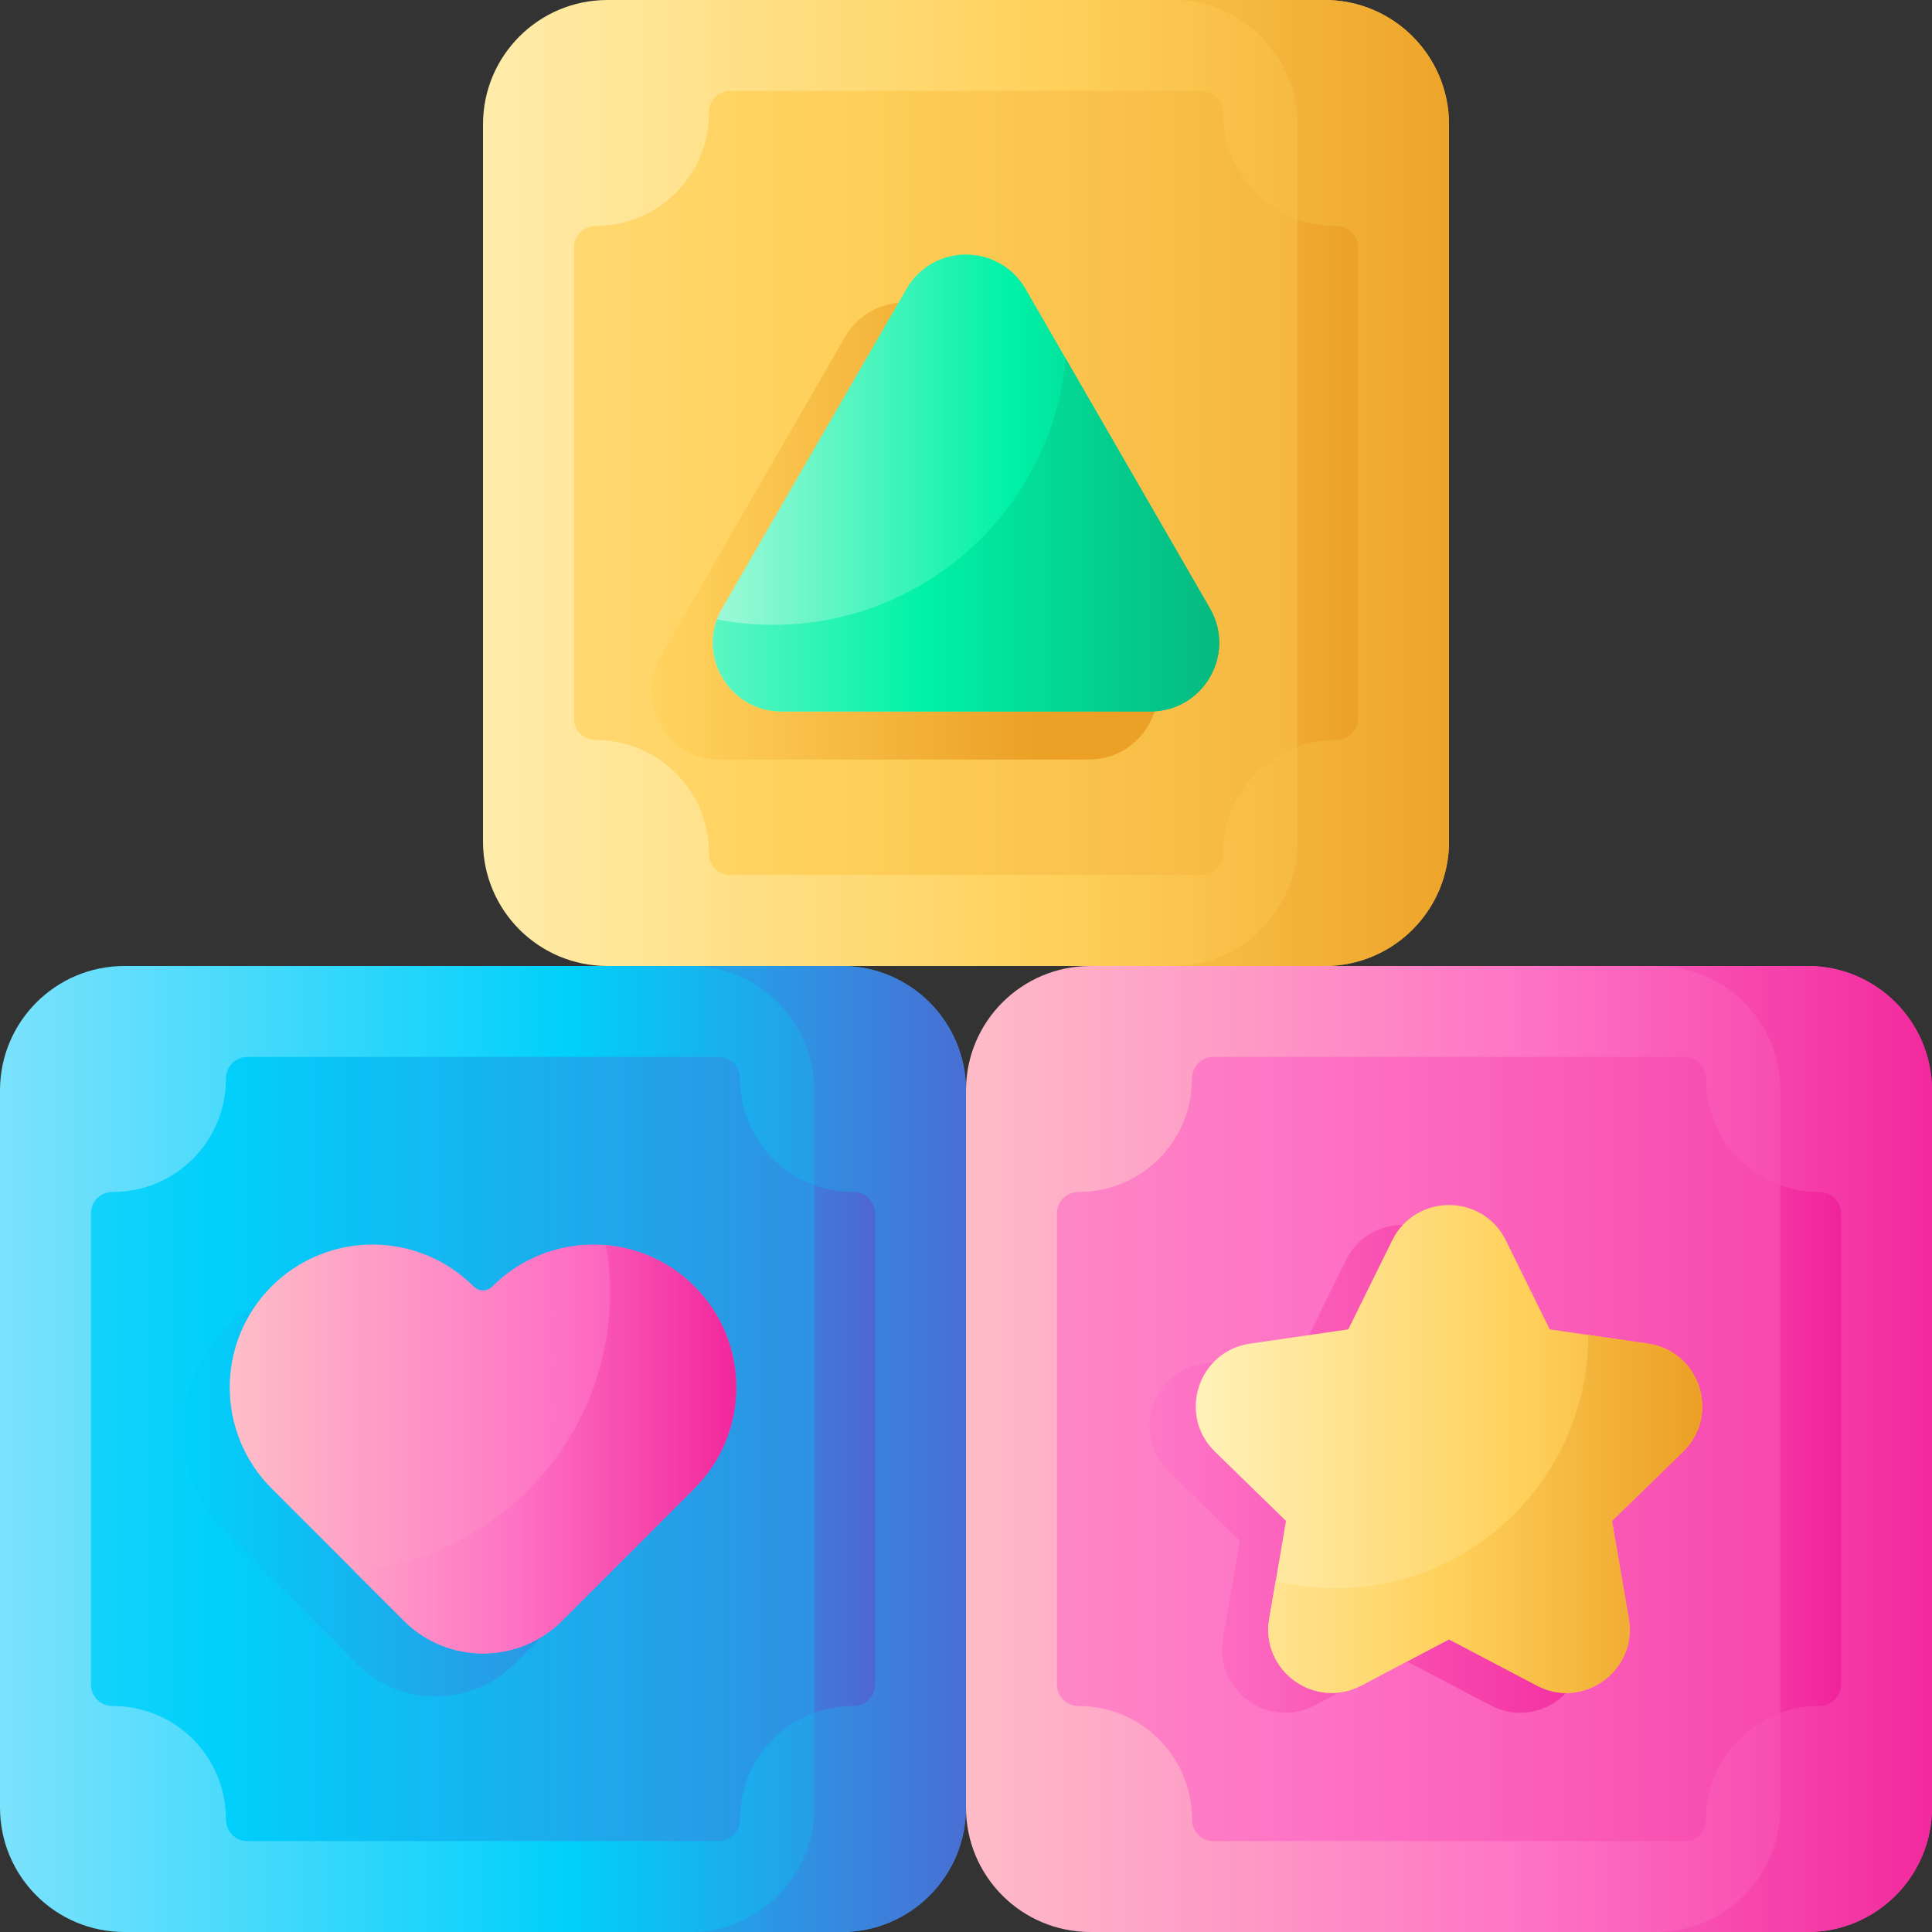 <svg id="Capa_1" enable-background="new 0 0 510 510" height="512" viewBox="0 0 510 510" width="512" xmlns="http://www.w3.org/2000/svg" xmlns:xlink="http://www.w3.org/1999/xlink"><rect x="0" y="0" width="510" height="510" fill="#333333" stroke="none"/><linearGradient id="lg1"><stop offset="0" stop-color="#99e6fc"/><stop offset=".573" stop-color="#01d0fb"/><stop offset="1" stop-color="#4f66d0"/></linearGradient><linearGradient id="SVGID_1_" gradientUnits="userSpaceOnUse" x1="-35.901" x2="288.207" xlink:href="#lg1" y1="382.5" y2="382.5"/><linearGradient id="SVGID_2_" gradientUnits="userSpaceOnUse" x1="-48.5" x2="266.201" xlink:href="#lg1" y1="382.5" y2="382.5"/><linearGradient id="lg2"><stop offset="0" stop-color="#99e6fc"/><stop offset=".513" stop-color="#01d0fb"/><stop offset="1" stop-color="#4f66d0"/></linearGradient><linearGradient id="SVGID_3_" gradientUnits="userSpaceOnUse" x1="-223.5" x2="324.268" xlink:href="#lg2" y1="382.5" y2="382.5"/><linearGradient id="SVGID_4_" gradientUnits="userSpaceOnUse" x1="-126.995" x2="219.44" xlink:href="#lg2" y1="393.856" y2="393.856"/><linearGradient id="lg3"><stop offset="0" stop-color="#fecec8"/><stop offset=".573" stop-color="#fe73c5"/><stop offset="1" stop-color="#f1239a"/></linearGradient><linearGradient id="SVGID_5_" gradientUnits="userSpaceOnUse" x1="42.399" x2="225.433" xlink:href="#lg3" y1="382.5" y2="382.5"/><linearGradient id="SVGID_6_" gradientUnits="userSpaceOnUse" x1="52" x2="197.582" xlink:href="#lg3" y1="382.574" y2="382.574"/><linearGradient id="SVGID_7_" gradientUnits="userSpaceOnUse" x1="48.5" x2="231.5" xlink:href="#lg2" y1="382.5" y2="382.5"/><linearGradient id="SVGID_8_" gradientUnits="userSpaceOnUse" x1="219.099" x2="543.207" xlink:href="#lg3" y1="382.5" y2="382.5"/><linearGradient id="SVGID_9_" gradientUnits="userSpaceOnUse" x1="206.5" x2="521.201" xlink:href="#lg3" y1="382.5" y2="382.5"/><linearGradient id="SVGID_10_" gradientUnits="userSpaceOnUse" x1="31.5" x2="579.268" xlink:href="#lg3" y1="382.5" y2="382.5"/><linearGradient id="SVGID_11_" gradientUnits="userSpaceOnUse" x1="303.5" x2="486.5" xlink:href="#lg3" y1="382.5" y2="382.5"/><linearGradient id="SVGID_12_" gradientUnits="userSpaceOnUse" x1="145.81" x2="436.613" xlink:href="#lg3" y1="387.74" y2="387.74"/><linearGradient id="lg4"><stop offset="0" stop-color="#fff3be"/><stop offset=".573" stop-color="#ffd15b"/><stop offset="1" stop-color="#eca026"/></linearGradient><linearGradient id="SVGID_13_" gradientUnits="userSpaceOnUse" x1="311.566" x2="469.168" xlink:href="#lg4" y1="382.5" y2="382.5"/><linearGradient id="SVGID_14_" gradientUnits="userSpaceOnUse" x1="294.535" x2="447.835" xlink:href="#lg4" y1="399.649" y2="399.649"/><linearGradient id="SVGID_15_" gradientUnits="userSpaceOnUse" x1="91.599" x2="415.707" xlink:href="#lg4" y1="127.5" y2="127.5"/><linearGradient id="SVGID_16_" gradientUnits="userSpaceOnUse" x1="79" x2="393.701" xlink:href="#lg4" y1="127.5" y2="127.5"/><linearGradient id="SVGID_17_" gradientUnits="userSpaceOnUse" x1="-96" x2="451.768" xlink:href="#lg4" y1="127.5" y2="127.5"/><linearGradient id="SVGID_18_" gradientUnits="userSpaceOnUse" x1="176" x2="359" xlink:href="#lg4" y1="127.5" y2="127.5"/><linearGradient id="SVGID_19_" gradientUnits="userSpaceOnUse" x1="52" x2="273.86" xlink:href="#lg4" y1="140.183" y2="140.183"/><linearGradient id="lg5"><stop offset="0" stop-color="#c2fae3"/><stop offset=".573" stop-color="#00f2a6"/><stop offset="1" stop-color="#07b27b"/></linearGradient><linearGradient id="SVGID_20_" gradientUnits="userSpaceOnUse" x1="172" x2="336.924" xlink:href="#lg5" y1="127.5" y2="127.5"/><linearGradient id="SVGID_21_" gradientUnits="userSpaceOnUse" x1="127" x2="331.071" xlink:href="#lg5" y1="141.234" y2="141.234"/><g><g><g><path d="m222.166 255h-189.332c-18.134 0-32.834 14.7-32.834 32.833v189.333c0 18.134 14.7 32.834 32.834 32.834h189.333c18.133 0 32.833-14.7 32.833-32.834v-189.333c0-18.133-14.7-32.833-32.834-32.833z" fill="url(#SVGID_1_)"/><path d="m222.166 255h-40.02c18.134 0 32.834 14.7 32.834 32.834v189.333c0 18.134-14.7 32.834-32.834 32.834h40.02c18.134-.001 32.834-14.701 32.834-32.835v-189.333c0-18.133-14.7-32.833-32.834-32.833z" fill="url(#SVGID_2_)"/><path d="m225.176 314.647c-16.471 0-29.824-13.353-29.824-29.824 0-.02 0-.04 0-.06.006-3.161-2.46-5.764-5.621-5.764h-124.462c-3.161 0-5.628 2.603-5.621 5.764v.06c0 16.471-13.353 29.824-29.824 29.824-.02 0-.04 0-.06 0-3.161-.006-5.764 2.46-5.764 5.621v124.462c0 3.161 2.603 5.628 5.764 5.621h.06c16.471 0 29.824 13.353 29.824 29.824v.06c-.006 3.161 2.46 5.764 5.621 5.764h124.462c3.161 0 5.628-2.603 5.621-5.764 0-.02 0-.04 0-.06 0-16.471 13.353-29.824 29.824-29.824h.06c3.161.006 5.764-2.46 5.764-5.621v-124.462c0-3.161-2.603-5.628-5.764-5.621-.02 0-.04 0-.06 0z" fill="url(#SVGID_3_)"/><path d="m170.805 404.256c14.725-14.725 14.725-38.599 0-53.324s-38.599-14.725-53.324 0c-.009.009-.018.018-.026.026-1.364 1.366-3.558 1.366-4.922 0-.009-.009-.018-.018-.026-.026-14.725-14.725-38.599-14.725-53.324 0s-14.725 38.599 0 53.324h-.001l34.908 34.908c11.545 11.545 30.262 11.545 41.807 0z" fill="url(#SVGID_4_)"/><path d="m183.311 392.9c14.725-14.725 14.725-38.599 0-53.324s-38.599-14.725-53.324 0c-.009.009-.018.018-.026.026-1.363 1.366-3.558 1.366-4.922 0-.009-.009-.018-.018-.026-.026-14.725-14.725-38.599-14.725-53.324 0s-14.725 38.599 0 53.324h-.001l34.908 34.908c11.545 11.545 30.262 11.545 41.807 0z" fill="url(#SVGID_5_)"/><path d="m183.311 392.9c14.725-14.725 14.725-38.599 0-53.324-6.525-6.525-14.846-10.152-23.371-10.894.704 4.09 1.092 8.288 1.092 12.58 0 38.637-29.76 70.302-67.605 73.377l13.17 13.17c11.545 11.545 30.262 11.545 41.807 0z" fill="url(#SVGID_6_)"/><path d="m225.236 314.647c-.02 0-.04 0-.06 0-3.581 0-7.015-.633-10.196-1.79v139.285c3.181-1.157 6.615-1.79 10.196-1.79h.06c3.161.006 5.764-2.46 5.764-5.621v-124.463c0-3.161-2.603-5.627-5.764-5.621z" fill="url(#SVGID_7_)"/></g><g><g><path d="m477.166 255h-189.332c-18.134 0-32.834 14.7-32.834 32.833v189.333c0 18.134 14.7 32.834 32.834 32.834h189.333c18.133 0 32.833-14.7 32.833-32.834v-189.333c0-18.133-14.7-32.833-32.834-32.833z" fill="url(#SVGID_8_)"/><path d="m477.166 255h-40.02c18.134 0 32.834 14.7 32.834 32.834v189.333c0 18.134-14.7 32.834-32.834 32.834h40.02c18.134-.001 32.834-14.701 32.834-32.835v-189.333c0-18.133-14.7-32.833-32.834-32.833z" fill="url(#SVGID_9_)"/><path d="m480.176 314.647c-16.471 0-29.824-13.353-29.824-29.824 0-.02 0-.04 0-.06.006-3.161-2.46-5.764-5.621-5.764h-124.462c-3.161 0-5.628 2.603-5.621 5.764v.06c0 16.471-13.353 29.824-29.824 29.824-.02 0-.04 0-.06 0-3.161-.006-5.764 2.46-5.764 5.621v124.462c0 3.161 2.603 5.628 5.764 5.621h.06c16.471 0 29.824 13.353 29.824 29.824v.06c-.006 3.161 2.46 5.764 5.621 5.764h124.462c3.161 0 5.628-2.603 5.621-5.764 0-.02 0-.04 0-.06 0-16.471 13.353-29.824 29.824-29.824h.06c3.161.006 5.764-2.46 5.764-5.621v-124.462c0-3.161-2.603-5.628-5.764-5.621-.02 0-.04 0-.06 0z" fill="url(#SVGID_10_)"/><path d="m480.236 314.647c-.02 0-.04 0-.06 0-3.581 0-7.015-.633-10.196-1.79v139.285c3.181-1.157 6.615-1.79 10.196-1.79h.06c3.161.006 5.764-2.46 5.764-5.621v-124.463c0-3.161-2.603-5.627-5.764-5.621z" fill="url(#SVGID_11_)"/></g><path d="m385.283 332.657 11.598 23.5 25.934 3.768c13.712 1.992 19.187 18.843 9.265 28.514l-18.766 18.292 4.43 25.829c2.342 13.656-11.991 24.07-24.256 17.623l-23.196-12.195-23.196 12.195c-12.264 6.448-26.598-3.966-24.256-17.623l4.43-25.829-18.766-18.292c-9.922-9.671-4.447-26.522 9.265-28.514l25.934-3.768 11.598-23.5c6.132-12.425 23.849-12.425 29.982 0z" fill="url(#SVGID_12_)"/><g><path d="m397.491 327.417 11.598 23.5 25.934 3.768c13.712 1.992 19.187 18.843 9.265 28.514l-18.766 18.292 4.43 25.829c2.342 13.656-11.992 24.07-24.256 17.623l-23.196-12.194-23.196 12.195c-12.264 6.448-26.598-3.966-24.256-17.623l4.43-25.829-18.766-18.292c-9.922-9.671-4.447-26.522 9.265-28.514l25.934-3.768 11.598-23.5c6.132-12.426 23.85-12.426 29.982-.001z" fill="url(#SVGID_13_)"/><path d="m435.023 354.685-15.753-2.289v.019c0 36.923-29.932 66.854-66.854 66.854-5.397 0-10.642-.644-15.669-1.851l-1.698 9.903c-2.342 13.656 11.992 24.07 24.256 17.623l23.196-12.195 23.196 12.195c12.264 6.448 26.598-3.966 24.256-17.623l-4.43-25.829 18.766-18.293c9.921-9.671 4.446-26.521-9.266-28.514z" fill="url(#SVGID_14_)"/></g></g></g><g><g><g><path d="m349.666 0h-189.332c-18.134 0-32.834 14.7-32.834 32.834v189.333c0 18.133 14.7 32.833 32.834 32.833h189.333c18.134 0 32.834-14.7 32.834-32.834v-189.332c-.001-18.134-14.701-32.834-32.835-32.834z" fill="url(#SVGID_15_)"/><path d="m349.666 0h-40.02c18.134 0 32.834 14.7 32.834 32.834v189.333c0 18.134-14.7 32.834-32.834 32.834h40.02c18.134 0 32.834-14.7 32.834-32.834v-189.333c0-18.134-14.7-32.834-32.834-32.834z" fill="url(#SVGID_16_)"/><path d="m352.676 59.648c-16.471 0-29.824-13.353-29.824-29.824 0-.02 0-.04 0-.06.006-3.161-2.46-5.764-5.621-5.764h-124.462c-3.161 0-5.628 2.603-5.621 5.764v.06c0 16.471-13.353 29.824-29.824 29.824-.02 0-.04 0-.06 0-3.161-.006-5.764 2.46-5.764 5.621v124.462c0 3.161 2.603 5.628 5.764 5.621h.06c16.471 0 29.824 13.353 29.824 29.824v.06c-.006 3.161 2.46 5.764 5.621 5.764h124.462c3.161 0 5.628-2.603 5.621-5.764 0-.02 0-.04 0-.06 0-16.471 13.353-29.824 29.824-29.824h.06c3.161.006 5.764-2.46 5.764-5.621v-124.462c0-3.161-2.603-5.628-5.764-5.621-.02 0-.04 0-.06 0z" fill="url(#SVGID_17_)"/><path d="m352.736 59.648c-.02 0-.04 0-.06 0-3.581 0-7.015-.633-10.196-1.79v139.285c3.181-1.157 6.615-1.79 10.196-1.79h.06c3.161.006 5.764-2.46 5.764-5.621v-124.463c0-3.161-2.603-5.627-5.764-5.621z" fill="url(#SVGID_18_)"/></g></g><path d="m223.058 88.945-48.695 84.344c-6.979 12.088 1.745 27.198 15.703 27.198h97.39c13.958 0 22.682-15.11 15.703-27.198l-48.695-84.344c-6.979-12.088-24.427-12.088-31.406 0z" fill="url(#SVGID_19_)"/><path d="m239.297 76.262-48.695 84.344c-6.979 12.088 1.745 27.198 15.703 27.198h97.39c13.958 0 22.682-15.11 15.703-27.198l-48.695-84.344c-6.979-12.088-24.427-12.088-31.406 0z" fill="url(#SVGID_20_)"/><path d="m319.398 160.606-38.071-65.942c-3.701 39.422-36.873 70.275-77.262 70.275-5.068 0-10.017-.502-14.814-1.429-4.211 11.471 4.195 24.294 17.054 24.294h97.39c13.958.001 22.682-15.11 15.703-27.198z" fill="url(#SVGID_21_)"/></g></g></svg>